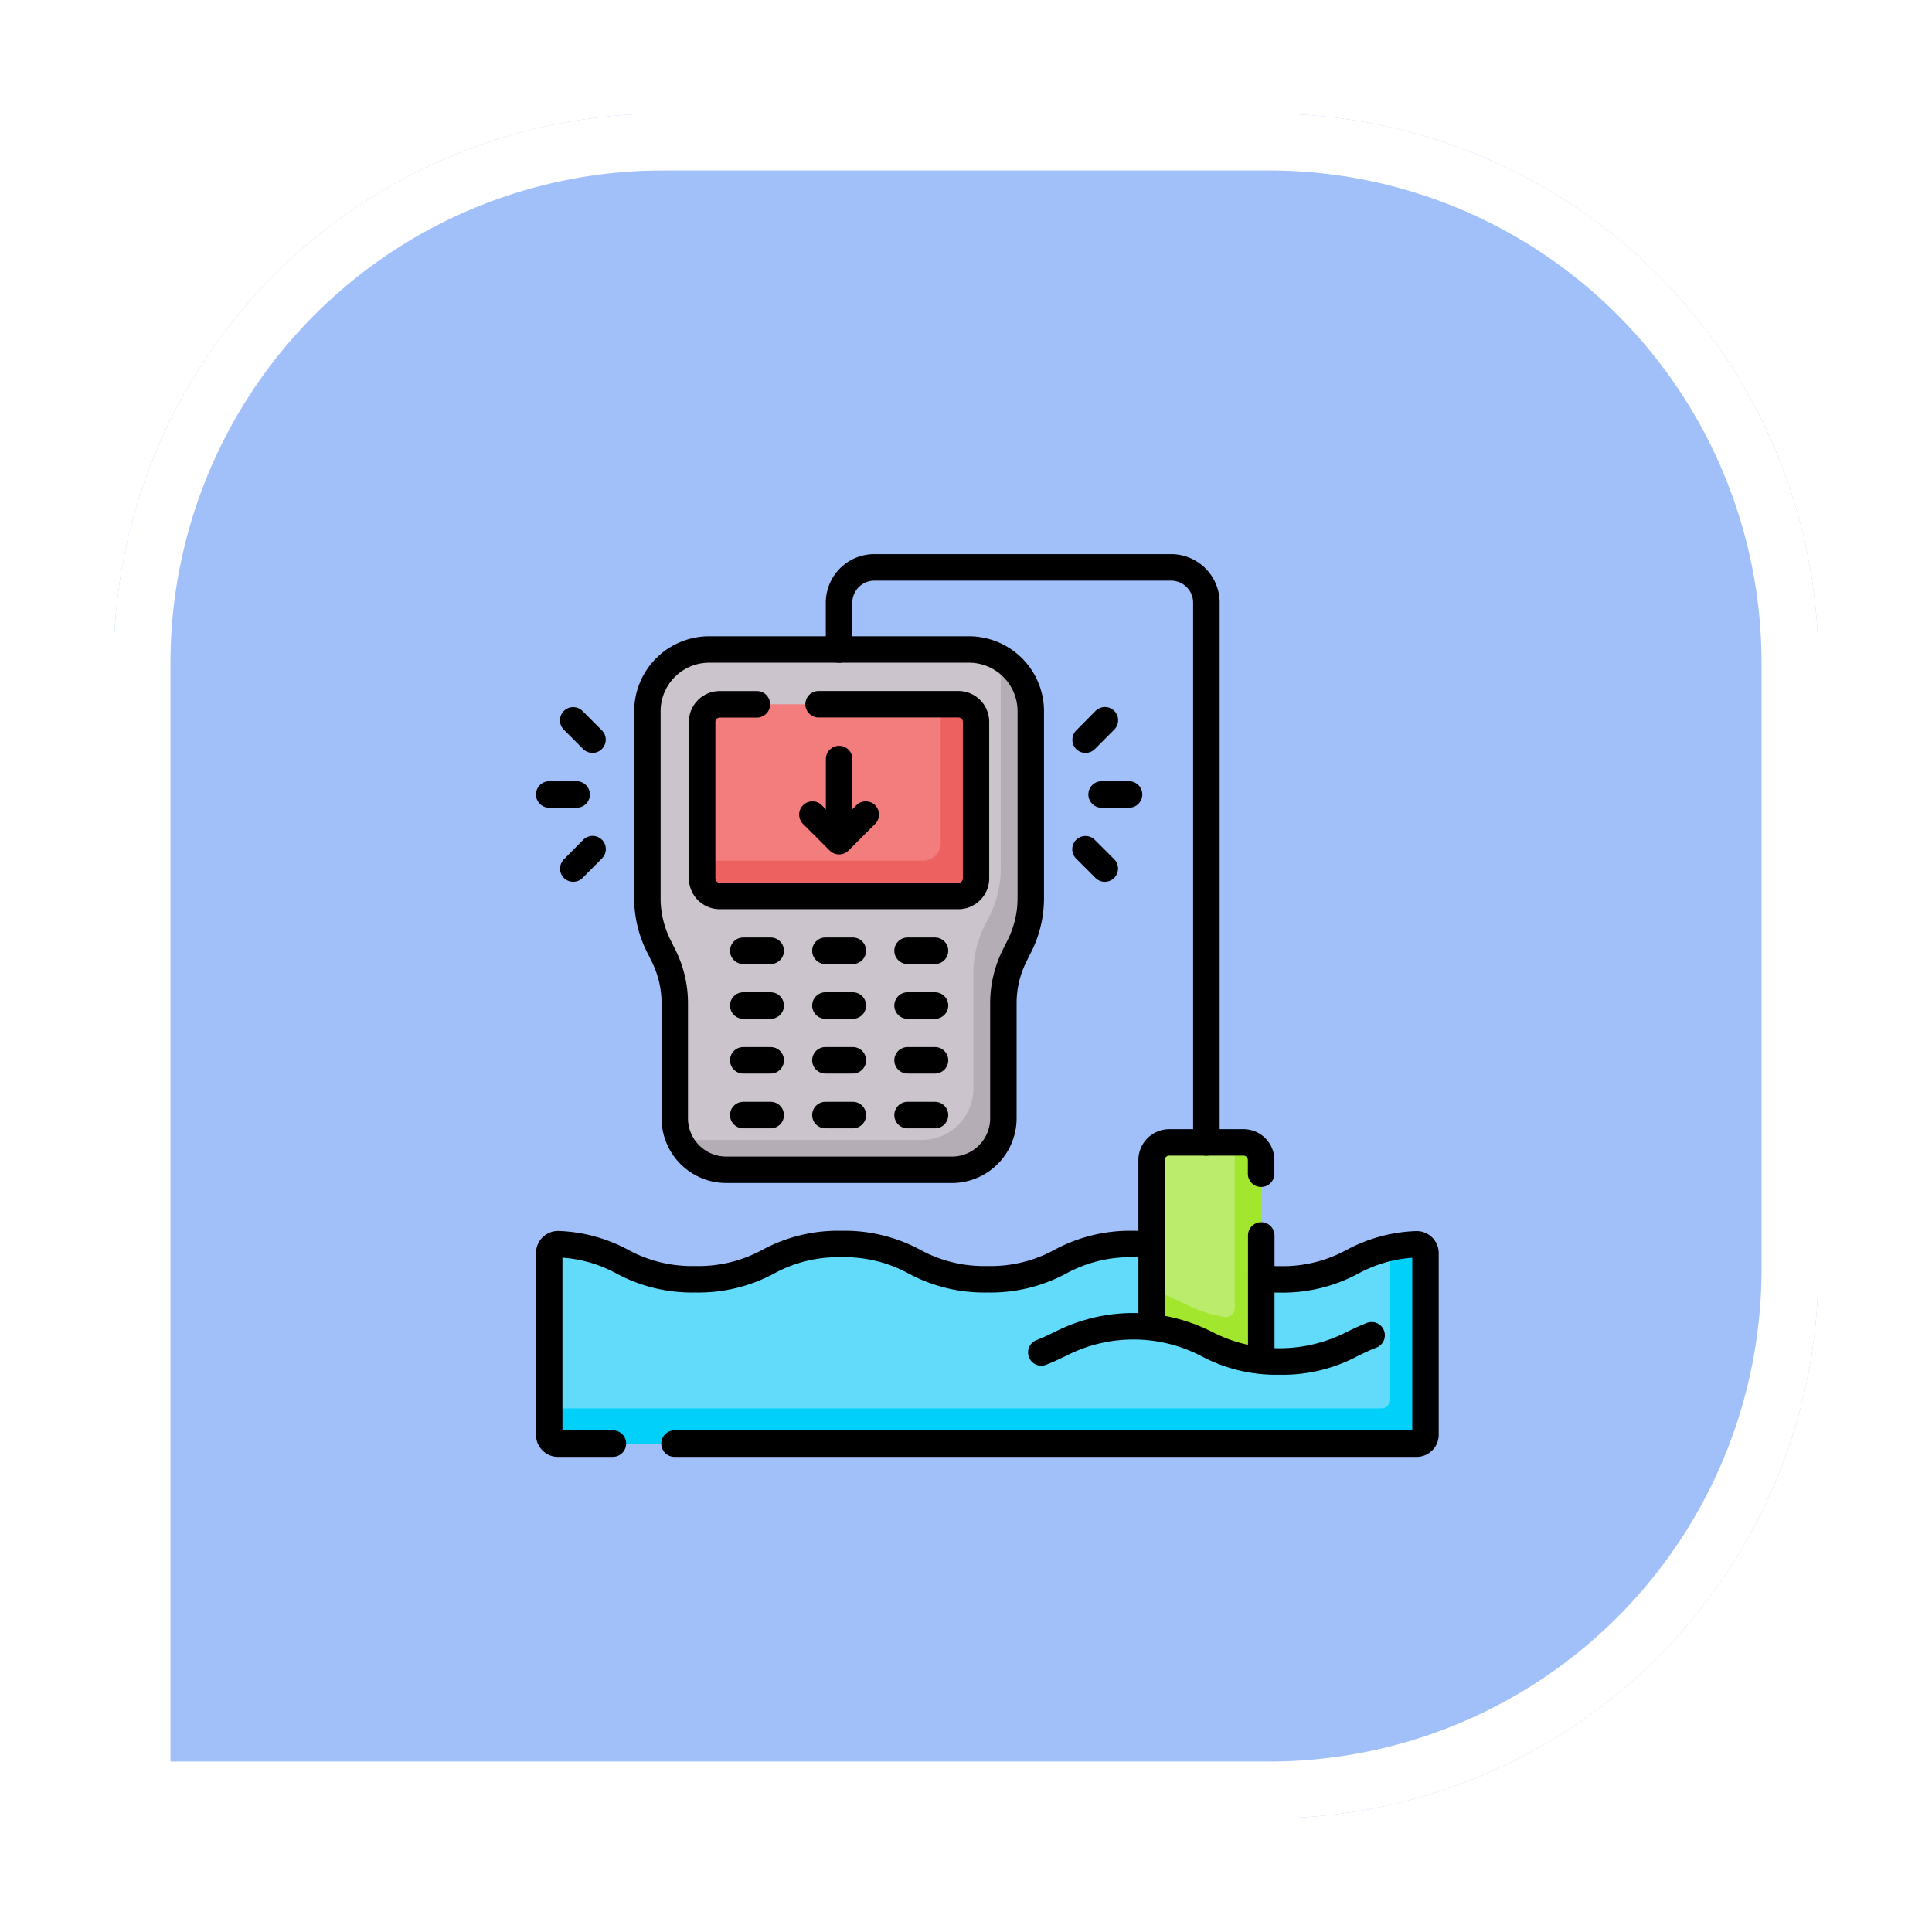 <svg xmlns="http://www.w3.org/2000/svg" xmlns:xlink="http://www.w3.org/1999/xlink" width="102" height="102" viewBox="0 0 102 102">
  <defs>
    <filter id="Rectángulo_401378" x="0" y="0" width="102" height="102" filterUnits="userSpaceOnUse">
      <feOffset input="SourceAlpha"/>
      <feGaussianBlur stdDeviation="2" result="blur"/>
      <feFlood flood-opacity="0.251"/>
      <feComposite operator="in" in2="blur"/>
      <feComposite in="SourceGraphic"/>
    </filter>
  </defs>
  <g id="Grupo_1099771" data-name="Grupo 1099771" transform="translate(6922.75 8542.416)">
    <g id="Grupo_1099630" data-name="Grupo 1099630" transform="translate(-7944.531 -10502.416)">
      <g id="Grupo_1099558" data-name="Grupo 1099558" transform="translate(1027.781 1966)">
        <g transform="matrix(1, 0, 0, 1, -6, -6)" filter="url(#Rectángulo_401378)">
          <g id="Rectángulo_401378-2" data-name="Rectángulo 401378" transform="translate(6 6)" fill="#a1c0f9" stroke="#fff" stroke-width="3">
            <path d="M29,0H61A29,29,0,0,1,90,29V61A29,29,0,0,1,61,90H0a0,0,0,0,1,0,0V29A29,29,0,0,1,29,0Z" stroke="none"/>
            <path d="M29,1.5H61A27.5,27.5,0,0,1,88.5,29V61A27.5,27.5,0,0,1,61,88.5H1.5a0,0,0,0,1,0,0V29A27.5,27.5,0,0,1,29,1.5Z" fill="none"/>
          </g>
        </g>
      </g>
    </g>
    <g id="calidad-del-agua" transform="translate(-6894.452 -8513.161)">
      <path id="Trazado_873841" data-name="Trazado 873841" d="M63.192,57.352v9.881a5.586,5.586,0,0,0,.59,2.5l.267.533a5.585,5.585,0,0,1,.59,2.5v6.084a2.718,2.718,0,0,0,2.718,2.718H79.269a2.718,2.718,0,0,0,2.718-2.718V72.762a5.586,5.586,0,0,1,.59-2.5l.267-.533a5.585,5.585,0,0,0,.59-2.5V57.352a3.258,3.258,0,0,0-3.258-3.258H66.45A3.258,3.258,0,0,0,63.192,57.352Z" transform="translate(-57.31 -49.058)" fill="#cbc4cc"/>
      <path id="Trazado_873842" data-name="Trazado 873842" d="M97.335,57.344a3.246,3.246,0,0,1,.3,1.373V68.6a5.586,5.586,0,0,1-.59,2.5l-.266.533a5.585,5.585,0,0,0-.59,2.5v6.084a2.718,2.718,0,0,1-2.718,2.718H81.561a2.712,2.712,0,0,1-.961-.175,2.719,2.719,0,0,0,2.543,1.757H95.057a2.718,2.718,0,0,0,2.718-2.718V75.709a5.586,5.586,0,0,1,.59-2.5l.266-.533a5.585,5.585,0,0,0,.59-2.5V60.3A3.258,3.258,0,0,0,97.335,57.344Z" transform="translate(-73.098 -52.006)" fill="#b5adb6"/>
      <path id="Trazado_873843" data-name="Trazado 873843" d="M53.764,391.789a.465.465,0,0,0-.484-.465c-3.379.149-3.54,1.851-7.227,1.851-3.856,0-3.855-1.862-7.711-1.862s-3.855,1.862-7.711,1.862-3.855-1.862-7.711-1.862-3.855,1.862-7.711,1.862c-3.687,0-3.848-1.7-7.227-1.851a.465.465,0,0,0-.484.465v9.6a.466.466,0,0,0,.465.465H53.3a.466.466,0,0,0,.465-.465Z" transform="translate(-6.802 -354.886)" fill="#62dbfb"/>
      <path id="Trazado_873844" data-name="Trazado 873844" d="M53.765,391.885a.465.465,0,0,0-.484-.465,8.051,8.051,0,0,0-1.378.172v8.027a.466.466,0,0,1-.465.465H7.5v1.4a.465.465,0,0,0,.465.465H53.3a.466.466,0,0,0,.465-.465Z" transform="translate(-6.803 -354.982)" fill="#01d0fb"/>
      <path id="Trazado_873845" data-name="Trazado 873845" d="M107.781,95.277h-12.6a.931.931,0,0,1-.931-.931V86.087a.931.931,0,0,1,.931-.931h12.6a.931.931,0,0,1,.931.931v8.259A.931.931,0,0,1,107.781,95.277Z" transform="translate(-85.481 -77.229)" fill="#f37c7c"/>
      <path id="Trazado_873846" data-name="Trazado 873846" d="M107.781,85.156h-.931v7.328a.931.931,0,0,1-.931.931H94.254v.931a.931.931,0,0,0,.931.931h12.6a.931.931,0,0,0,.931-.931V86.087A.931.931,0,0,0,107.781,85.156Z" transform="translate(-85.481 -77.229)" fill="#ee6161"/>
      <path id="Trazado_873847" data-name="Trazado 873847" d="M354.039,333.656h-3.921a.931.931,0,0,0-.931.931V343.4c2.63.252,3.152,1.522,5.783,1.775V334.587A.931.931,0,0,0,354.039,333.656Z" transform="translate(-316.682 -302.596)" fill="#bbec6c"/>
      <path id="Trazado_873848" data-name="Trazado 873848" d="M354.039,333.656h-.465v8.759a.466.466,0,0,1-.542.459c-1.691-.281-2.446-1.013-3.844-1.436V343.4c2.63.252,3.152,1.522,5.783,1.775V334.587A.931.931,0,0,0,354.039,333.656Z" transform="translate(-316.682 -302.596)" fill="#a2e62e"/>
      <path id="Trazado_873849" data-name="Trazado 873849" d="M100.979,89.173h-12.6a1.631,1.631,0,0,1-1.629-1.629V79.285a1.631,1.631,0,0,1,1.629-1.629h1.961a.7.7,0,1,1,0,1.4H88.383a.233.233,0,0,0-.233.233v8.259a.233.233,0,0,0,.233.233h12.6a.233.233,0,0,0,.233-.233V79.285a.233.233,0,0,0-.233-.233H93.6a.7.7,0,0,1,0-1.4h7.377a1.631,1.631,0,0,1,1.629,1.629v8.259A1.631,1.631,0,0,1,100.979,89.173Z" transform="translate(-78.679 -70.427)"/>
      <path id="Trazado_873850" data-name="Trazado 873850" d="M151.023,142.623a.7.7,0,0,1-.494-.2l-1.446-1.446a.7.7,0,0,1,.987-.987l.952.952.952-.952a.7.7,0,0,1,.987.987l-1.446,1.446A.7.7,0,0,1,151.023,142.623Z" transform="translate(-135.021 -126.769)"/>
      <path id="Línea_566" data-name="Línea 566" d="M-6.8-1.953a.7.7,0,0,1-.7-.7V-6.8a.7.7,0,0,1,.7-.7.7.7,0,0,1,.7.7v4.151A.7.7,0,0,1-6.8-1.953Z" transform="translate(22.804 17.621)"/>
      <path id="Trazado_873851" data-name="Trazado 873851" d="M59.648,46.594H73.373a3.961,3.961,0,0,1,3.956,3.956v9.881a6.315,6.315,0,0,1-.663,2.81l-.267.533a4.913,4.913,0,0,0-.516,2.186v6.084a3.42,3.42,0,0,1-3.416,3.416H60.554a3.42,3.42,0,0,1-3.416-3.416V65.96a4.911,4.911,0,0,0-.516-2.186l-.266-.533a6.317,6.317,0,0,1-.663-2.81V50.55A3.961,3.961,0,0,1,59.648,46.594Zm12.819,27.47a2.022,2.022,0,0,0,2.02-2.02V65.96a6.317,6.317,0,0,1,.663-2.81l.267-.533a4.911,4.911,0,0,0,.516-2.186V50.55a2.563,2.563,0,0,0-2.56-2.56H59.648a2.563,2.563,0,0,0-2.56,2.56v9.881a4.913,4.913,0,0,0,.516,2.186l.266.533a6.315,6.315,0,0,1,.663,2.81v6.084a2.022,2.022,0,0,0,2.02,2.02Z" transform="translate(-50.509 -42.257)"/>
      <path id="Trazado_873852" data-name="Trazado 873852" d="M184.5,31.758a.7.7,0,0,1-.7-.7V2.56A1.165,1.165,0,0,0,182.641,1.4h-15.67a1.165,1.165,0,0,0-1.164,1.164V5.036a.7.7,0,1,1-1.4,0V2.56A2.563,2.563,0,0,1,166.971,0h15.67a2.563,2.563,0,0,1,2.56,2.56v28.5A.7.7,0,0,1,184.5,31.758Z" transform="translate(-149.107)"/>
      <path id="Línea_567" data-name="Línea 567" d="M-5.356-6.1H-6.8a.7.7,0,0,1-.7-.7.7.7,0,0,1,.7-.7h1.446a.7.7,0,0,1,.7.7A.7.7,0,0,1-5.356-6.1Z" transform="translate(17.744 27.741)"/>
      <path id="Línea_568" data-name="Línea 568" d="M-5.356-6.1H-6.8a.7.7,0,0,1-.7-.7.7.7,0,0,1,.7-.7h1.446a.7.7,0,0,1,.7.7A.7.7,0,0,1-5.356-6.1Z" transform="translate(22.081 27.741)"/>
      <path id="Línea_569" data-name="Línea 569" d="M-5.356-6.1H-6.8a.7.7,0,0,1-.7-.7.7.7,0,0,1,.7-.7h1.446a.7.7,0,0,1,.7.7A.7.7,0,0,1-5.356-6.1Z" transform="translate(26.418 27.741)"/>
      <path id="Línea_570" data-name="Línea 570" d="M-5.356-6.1H-6.8a.7.7,0,0,1-.7-.7.7.7,0,0,1,.7-.7h1.446a.7.7,0,0,1,.7.7A.7.7,0,0,1-5.356-6.1Z" transform="translate(17.744 30.633)"/>
      <path id="Línea_571" data-name="Línea 571" d="M-5.356-6.1H-6.8a.7.7,0,0,1-.7-.7.7.7,0,0,1,.7-.7h1.446a.7.7,0,0,1,.7.7A.7.7,0,0,1-5.356-6.1Z" transform="translate(22.081 30.633)"/>
      <path id="Línea_572" data-name="Línea 572" d="M-5.356-6.1H-6.8a.7.7,0,0,1-.7-.7.7.7,0,0,1,.7-.7h1.446a.7.7,0,0,1,.7.7A.7.7,0,0,1-5.356-6.1Z" transform="translate(26.418 30.633)"/>
      <path id="Línea_573" data-name="Línea 573" d="M-5.356-6.1H-6.8a.7.7,0,0,1-.7-.7.7.7,0,0,1,.7-.7h1.446a.7.7,0,0,1,.7.7A.7.7,0,0,1-5.356-6.1Z" transform="translate(17.744 33.524)"/>
      <path id="Línea_574" data-name="Línea 574" d="M-5.356-6.1H-6.8a.7.7,0,0,1-.7-.7.7.7,0,0,1,.7-.7h1.446a.7.7,0,0,1,.7.7A.7.7,0,0,1-5.356-6.1Z" transform="translate(22.081 33.524)"/>
      <path id="Línea_575" data-name="Línea 575" d="M-5.356-6.1H-6.8a.7.7,0,0,1-.7-.7.7.7,0,0,1,.7-.7h1.446a.7.7,0,0,1,.7.7A.7.7,0,0,1-5.356-6.1Z" transform="translate(26.418 33.524)"/>
      <path id="Línea_576" data-name="Línea 576" d="M-5.356-6.1H-6.8a.7.7,0,0,1-.7-.7.7.7,0,0,1,.7-.7h1.446a.7.7,0,0,1,.7.7A.7.7,0,0,1-5.356-6.1Z" transform="translate(17.744 36.416)"/>
      <path id="Línea_577" data-name="Línea 577" d="M-5.356-6.1H-6.8a.7.7,0,0,1-.7-.7.7.7,0,0,1,.7-.7h1.446a.7.7,0,0,1,.7.7A.7.7,0,0,1-5.356-6.1Z" transform="translate(22.081 36.416)"/>
      <path id="Línea_578" data-name="Línea 578" d="M-5.356-6.1H-6.8a.7.7,0,0,1-.7-.7.7.7,0,0,1,.7-.7h1.446a.7.7,0,0,1,.7.7A.7.7,0,0,1-5.356-6.1Z" transform="translate(26.418 36.416)"/>
      <path id="Trazado_873853" data-name="Trazado 873853" d="M292.788,433.664a8.4,8.4,0,0,1-4.159-1,7.754,7.754,0,0,0-7.1,0c-.326.157-.652.314-1.012.455a.7.7,0,1,1-.51-1.3c.325-.128.62-.27.914-.413a9.146,9.146,0,0,1,8.318,0,7.754,7.754,0,0,0,7.1,0c.326-.158.653-.314,1.013-.456a.7.7,0,1,1,.51,1.3c-.326.128-.62.271-.915.413A8.4,8.4,0,0,1,292.788,433.664Z" transform="translate(-253.537 -390.34)"/>
      <path id="Línea_579" data-name="Línea 579" d="M-6.8.415a.7.7,0,0,1-.7-.7V-6.8a.7.7,0,0,1,.7-.7.7.7,0,0,1,.7.7V-.283A.7.7,0,0,1-6.8.415Z" transform="translate(45.09 42.773)"/>
      <path id="Trazado_873854" data-name="Trazado 873854" d="M342.385,337.207a.7.7,0,0,1-.7-.7v-8.724a1.631,1.631,0,0,1,1.629-1.629h3.921a1.631,1.631,0,0,1,1.629,1.629v.722a.7.7,0,0,1-1.4,0v-.722a.233.233,0,0,0-.233-.233h-3.921a.233.233,0,0,0-.233.233v8.724A.7.7,0,0,1,342.385,337.207Z" transform="translate(-309.881 -295.794)"/>
      <path id="Línea_580" data-name="Línea 580" d="M-5.356-6.1H-6.8a.7.7,0,0,1-.7-.7.7.7,0,0,1,.7-.7h1.446a.7.7,0,0,1,.7.7A.7.7,0,0,1-5.356-6.1Z" transform="translate(36.663 19.49)"/>
      <path id="Línea_581" data-name="Línea 581" d="M-6.8-5.081a.7.7,0,0,1-.494-.2.7.7,0,0,1,0-.987L-6.273-7.3a.7.7,0,0,1,.987,0,.7.7,0,0,1,0,.987L-6.308-5.286A.7.7,0,0,1-6.8-5.081Z" transform="translate(35.816 15.576)"/>
      <path id="Línea_582" data-name="Línea 582" d="M-5.78-5.081a.7.7,0,0,1-.494-.2L-7.3-6.308a.7.7,0,0,1,0-.987.7.7,0,0,1,.987,0l1.022,1.022a.7.7,0,0,1,0,.987A.7.7,0,0,1-5.78-5.081Z" transform="translate(35.816 22.381)"/>
      <path id="Línea_583" data-name="Línea 583" d="M-5.356-6.1H-6.8a.7.7,0,0,1-.7-.7.7.7,0,0,1,.7-.7h1.446a.7.7,0,0,1,.7.7A.7.7,0,0,1-5.356-6.1Z" transform="translate(7.499 19.49)"/>
      <path id="Línea_584" data-name="Línea 584" d="M-5.78-5.081a.7.7,0,0,1-.494-.2L-7.3-6.308a.7.7,0,0,1,0-.987.7.7,0,0,1,.987,0l1.022,1.022a.7.7,0,0,1,0,.987A.7.7,0,0,1-5.78-5.081Z" transform="translate(8.769 15.576)"/>
      <path id="Línea_585" data-name="Línea 585" d="M-6.8-5.081a.7.7,0,0,1-.494-.2.7.7,0,0,1,0-.987L-6.273-7.3a.7.7,0,0,1,.987,0,.7.7,0,0,1,0,.987L-6.308-5.286A.7.7,0,0,1-6.8-5.081Z" transform="translate(8.769 22.381)"/>
      <path id="Trazado_873855" data-name="Trazado 873855" d="M110.982,395.842H71.8a.7.7,0,1,1,0-1.4h38.948V385.33a6.968,6.968,0,0,0-2.854.838,8.4,8.4,0,0,1-4.159,1c-.352,0-.673-.015-.97-.041a.7.7,0,1,1,.124-1.391c.259.023.539.036.846.036a7.026,7.026,0,0,0,3.552-.861,8.324,8.324,0,0,1,3.644-.989,1.163,1.163,0,0,1,1.213,1.163v9.6A1.165,1.165,0,0,1,110.982,395.842Z" transform="translate(-64.485 -348.181)"/>
      <path id="Trazado_873856" data-name="Trazado 873856" d="M4.058,395.746h-2.9A1.165,1.165,0,0,1,0,394.582v-9.6a1.163,1.163,0,0,1,1.213-1.163,8.323,8.323,0,0,1,3.644.989,7.024,7.024,0,0,0,3.552.861,7.024,7.024,0,0,0,3.552-.861,8.4,8.4,0,0,1,4.159-1,8.4,8.4,0,0,1,4.159,1,7.024,7.024,0,0,0,3.552.861,7.024,7.024,0,0,0,3.552-.861,8.4,8.4,0,0,1,4.159-1c.349,0,.669.014.964.041a.7.7,0,1,1-.123,1.391c-.257-.023-.536-.035-.841-.035a7.025,7.025,0,0,0-3.552.861,8.4,8.4,0,0,1-4.159,1,8.4,8.4,0,0,1-4.159-1,7.025,7.025,0,0,0-3.552-.861,7.025,7.025,0,0,0-3.552.861,8.4,8.4,0,0,1-4.159,1,8.4,8.4,0,0,1-4.159-1,6.967,6.967,0,0,0-2.854-.838v9.116H4.058a.7.7,0,1,1,0,1.4Z" transform="translate(0 -348.084)"/>
    </g>
  </g>
</svg>
